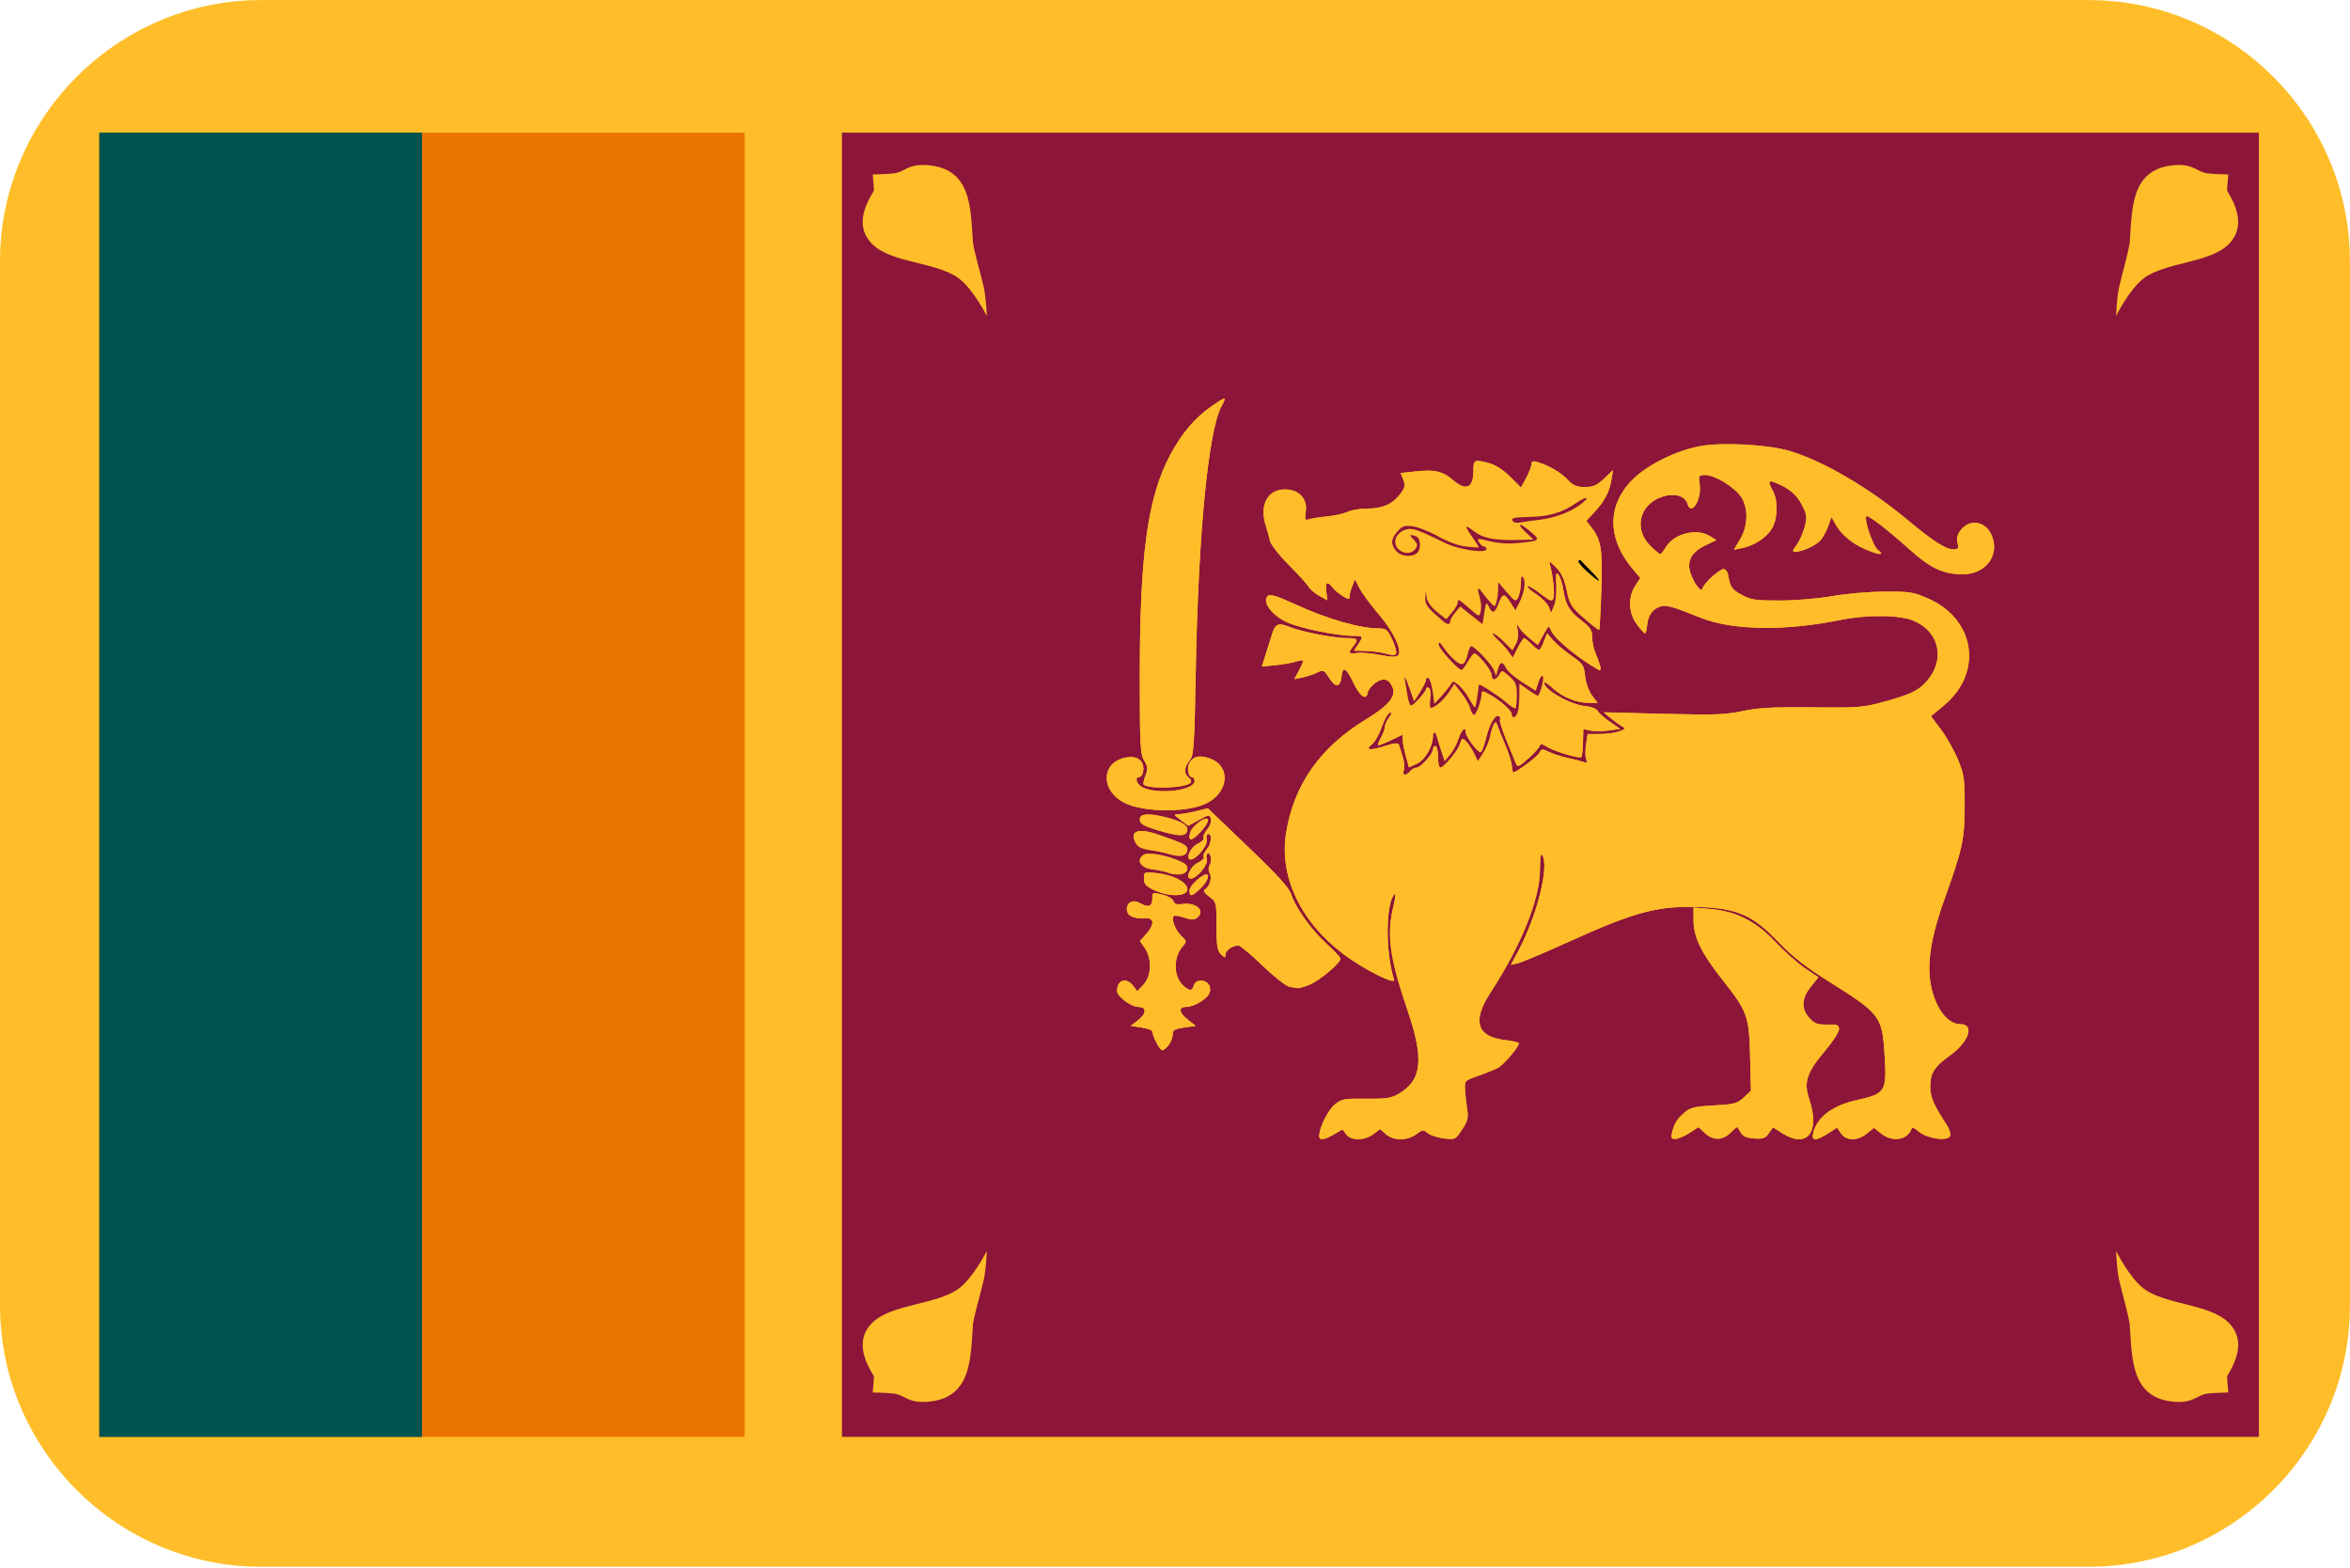 <?xml version="1.0" encoding="UTF-8"?>
<svg xmlns="http://www.w3.org/2000/svg" viewBox="0 0 3600.1 2401.738">
  <defs>
    <style>
      .cls-1, .cls-2, .cls-3, .cls-4, .cls-5 {
        fill-rule: evenodd;
      }

      .cls-1, .cls-2, .cls-3, .cls-4, .cls-5, .cls-6 {
        stroke-width: 0px;
      }

      .cls-1, .cls-6 {
        fill: #ffbe29;
      }

      .cls-2 {
        fill: #00534e;
      }

      .cls-3 {
        fill: #eb7400;
      }

      .cls-5 {
        fill: #8d153a;
      }
    </style>
  </defs>
  <g id="background">
    <path id="lk" class="cls-1" d="M400,.1h2800c220,0,400,180,400,400v1600c0,220-180,400-400,400H400C180,2400.1,0,2220.1,0,2000.1V400.1C0,180.1,180,.1,400,.1Z"/>
  </g>
  <g id="country">
    <g id="lk-2" data-name="lk">
      <g>
        <path class="cls-3" d="M152.113,203.275h988.732v1997.884H152.113V203.275Z"/>
        <path class="cls-2" d="M152.113,203.275h494.366v1997.884H152.113V203.275Z"/>
        <path class="cls-5" d="M1289.789,203.275h2170.775v1997.884H1289.789V203.275Z"/>
        <g>
          <path class="cls-6" d="M1468.453,1974.162c-33.652,24.826-102.654,23.032-131.939,51.991-35.091,34.146,2.725,79.263,2.409,83.177l-1.927,23.831s23.663.279,33.626,1.803c14.98,2.294,20.824,14.27,48.714,12.489,70.127-4.468,67.3-66.533,71.268-119.567,3.521-20.196,11.672-46.531,16.301-66.717,3.961-17.27,4.812-44.731,4.817-44.867-.139.277-20.631,41.168-43.27,57.86Z"/>
          <path class="cls-6" d="M3284.343,426.168c33.091-24.823,100.943-23.029,129.739-51.988,34.507-34.149-2.678-79.263-2.367-83.18l1.895-23.825s-23.27-.282-33.065-1.806c-14.733-2.294-20.478-14.27-47.903-12.492-68.958,4.471-66.179,66.537-70.08,119.57-3.464,20.196-11.478,46.527-16.032,66.717-3.904,17.31-4.737,44.866-4.738,44.873.008-.017,20.223-41.121,42.55-57.869Z"/>
          <path class="cls-6" d="M1490.608,372.447c-3.968-53.033-1.141-115.099-71.268-119.57-27.89-1.778-33.734,10.198-48.714,12.492-9.963,1.524-33.626,1.806-33.626,1.806l1.927,23.825c.314,3.917-37.499,49.031-2.409,83.18,29.285,28.958,98.287,27.165,131.939,51.988,22.716,16.751,43.273,57.869,43.273,57.869h0s-.849-27.561-4.82-44.873c-4.63-20.19-12.781-46.521-16.301-66.717Z"/>
          <path class="cls-6" d="M3414.088,2026.153c-28.806-28.958-96.655-27.165-129.739-51.988-22.337-16.748-42.551-57.852-42.56-57.869,0,.009.825,27.563,4.754,44.873,4.532,20.187,12.549,46.518,16.004,66.714,3.929,53.037,1.141,115.099,70.099,119.57,27.412,1.781,33.179-10.195,47.884-12.489,9.824-1.524,33.084-1.806,33.084-1.806l-1.901-23.828c-.317-3.914,36.887-49.031,2.377-83.177Z"/>
        </g>
        <g>
          <path class="cls-6" d="M3004.612,811.015c-5.891,7.105-7.507,12.755-5.783,20.206,2.114,9.127,1.29,10.344-7.013,10.344-10.905,0-32.403-13.979-70.587-45.894-58.224-48.67-128.972-89.924-180.06-104.989-32.783-9.672-102.815-13.446-136.141-7.336-36.07,6.611-78.734,27.288-101.972,49.421-41.184,39.223-41.837,91.417-1.74,138.945l11.488,13.614-7.777,12.099c-11.313,17.604-10.344,41.292,2.402,58.741,5.612,7.685,11.275,13.969,12.584,13.966,1.309-.003,2.741-4.944,3.185-10.981,1.128-15.265,7.669-25.495,18.894-29.545,10.112-3.648,16.65-1.924,62.949,16.59,48.711,19.474,128.814,20.811,213.991,3.575,41.755-8.452,90.995-7.954,112.655,1.138,39.708,16.663,48.914,60.018,19.724,92.925-12.638,14.245-24.823,20.047-65.738,31.297-31.132,8.56-38.507,9.127-109.274,8.42-60.458-.605-82.185.558-106.865,5.72-26.791,5.603-43.273,6.167-121.972,4.18l-90.998-2.298,10.09,8.373c5.549,4.601,13.392,10.268,17.427,12.587,6.861,3.945,6.633,4.475-3.568,8.265-5.996,2.225-19.302,4.047-29.57,4.047h-18.669l-2.513,15.893c-1.382,8.743-1.277,18.948.234,22.681,2.225,5.505,1.394,6.294-4.396,4.186-3.926-1.429-14.863-4.24-24.303-6.246-9.437-2.009-22.142-6.094-28.233-9.082-10.242-5.023-11.38-4.89-15.151,1.797-3.369,5.974-34.992,29.548-39.635,29.548-.748,0-1.714-4.544-2.148-10.1-.431-5.558-4.994-20.022-10.138-32.146-5.143-12.122-10.515-25.346-11.934-29.386-2.142-6.097-3.115-6.411-5.698-1.838-1.714,3.033-4.215,11.298-5.562,18.368-1.344,7.073-6.107,18.561-10.588,25.53l-8.144,12.67-5.197-10.835c-5.577-11.63-14.834-23.692-18.187-23.692-1.131,0-3.058,3.72-4.284,8.265-2.554,9.494-24.509,35.819-29.871,35.819-1.978,0-3.591-7.441-3.591-16.533s-1.743-16.53-3.872-16.53-3.872,2.351-3.872,5.229c0,6.988-18.751,27.833-25.041,27.833-2.744,0-7.159,2.478-9.808,5.508-6.915,7.904-12.568,6.794-9.662-1.892,1.363-4.075.475-13.579-1.968-21.125l-5.78-17.845c-.922-2.858-7.644-2.101-21.863,2.469-22.982,7.381-30.686,6.075-18.865-3.201,4.319-3.388,10.892-15.129,14.603-26.09,3.711-10.962,9.19-20.687,12.172-21.613,4.174-1.296,3.952.304-.97,6.972-3.514,4.76-6.401,11.177-6.414,14.264,0,3.087-2.659,10.404-5.878,16.26-3.217,5.856-5.242,11.228-4.497,11.934.748.71,9.491-2.618,19.432-7.393l18.073-8.68.073,7.767c.044,4.269,2.221,15.538,4.842,25.038l4.763,17.274,12.305-5.666c12.571-5.787,24.481-26.426,24.481-42.427,0-7.91,4.525-6.696,6.376,1.711.545,2.466,3.385,11.725,6.31,20.576l5.321,16.089,8.423-10.157c4.633-5.59,10.442-16.549,12.907-24.357,4.281-13.554,11.003-19.382,11.003-9.539,0,7.092,19.325,32.533,23.051,30.346,1.803-1.055,5.391-10.604,7.973-21.217,5.372-22.072,14.039-37.084,19.547-33.855,2.073,1.214,2.878,3.568,1.794,5.235-1.087,1.667,3.366,16.016,9.89,31.89,4.868,11.833,9.722,23.671,14.562,35.515,2.383,5.879,4.535,5.026,18.523-7.349,8.705-7.701,16.606-16.32,17.556-19.157,1.439-4.284,3.381-4.129,11.519.932,11.383,7.076,49.655,18.475,52.609,15.671,1.106-1.049,2.244-11.117,2.523-22.373l.51-20.466,11.006,2.288c6.053,1.258,18.78,1.179,28.283-.174l17.278-2.456-15.398-10.581c-8.471-5.821-17.033-13.354-19.03-16.739-2.126-3.606-9.662-6.668-18.203-7.397-23.067-1.962-63.957-24.934-63.957-35.933,0-2.063,5.663,1.448,12.587,7.802,15.354,14.099,36.688,22.947,55.315,22.947h13.94l-8.623-11.488c-4.953-6.601-9.396-19.122-10.439-29.421-1.664-16.419-3.394-19.03-20.51-30.945-10.277-7.162-23.01-17.889-28.293-23.847l-9.605-10.828-4.899,12.857c-2.697,7.073-5.99,12.857-7.32,12.857s-6.512-4.132-11.513-9.184c-5.004-5.051-10.1-9.165-11.323-9.139-1.227.019-5.657,6.826-9.846,15.119l-7.618,15.075-5.888-8.689c-3.236-4.779-10.882-13.237-16.992-18.792-6.11-5.558-9.323-10.103-7.14-10.103s9.723,5.787,16.755,12.863l12.79,12.863,5.204-9.425c3.087-5.593,4.247-14.181,2.846-21.128-2.038-10.125-1.752-10.711,2.123-4.357,2.462,4.04,9.944,11.789,16.625,17.214l12.144,9.871,8.382-15.379c8.341-15.306,8.401-15.335,12.198-6.195,5.074,12.223,41.802,42.382,73.071,60.005,4.82,2.716,2.789-6.623-6.113-28.103-2.358-5.685-4.284-15.94-4.284-22.785,0-10.154-2.925-14.673-15.889-24.557-18.716-14.267-24.769-24.414-28.296-47.434-1.429-9.323-4.706-19.695-7.279-23.045-3.822-4.972-4.453-2.19-3.429,15.116.688,11.665-.827,26.17-3.369,32.229l-4.617,11.022-3.568-9.184c-1.965-5.051-10.648-13.836-19.299-19.521-8.651-5.685-14.72-11.291-13.491-12.457,1.23-1.166,10.128,4.015,19.775,11.513,14.698,11.424,17.933,12.66,19.971,7.631,2.39-5.913-.003-31.639-4.624-49.614-2.307-8.978-2.104-8.93,8.949,2.142,8.154,8.167,12.66,17.905,16.156,34.897,4.437,21.587,6.674,25.181,26.601,42.709,11.966,10.527,22.383,18.545,23.143,17.826.76-.726,2.272-27.951,3.356-60.506,2.079-62.43-.273-77.283-15.281-96.573l-7.71-9.91,12.122-13.097c15.817-17.087,23.077-30.784,26.227-49.472l2.561-15.202-13.681,12.98c-11.202,10.629-16.552,12.977-29.526,12.977-12.85,0-17.867-2.155-26.525-11.396-10.388-11.088-28.797-21.758-46.496-26.949-6.541-1.92-8.715-1.084-8.715,3.346,0,3.248-3.613,12.622-8.027,20.83l-8.024,14.926-16.818-16.65c-10.315-10.214-22.557-18.165-31.665-20.564-23.267-6.129-24.525-5.52-24.525,11.846,0,26.338-11.228,31.247-31.433,13.738-15.401-13.345-28.179-16.248-57.388-13.031l-22.557,2.484,4.06,10.201c3.391,8.521,2.627,12.109-4.636,21.787-11.782,15.696-27.101,22.494-50.679,22.494-10.863,0-24.452,2.253-30.204,5.004-5.752,2.751-20.041,5.92-31.754,7.045-11.713,1.122-24.199,3.128-27.745,4.453-5.546,2.076-6.157.364-4.37-12.274,2.738-19.347-10.753-33.617-31.776-33.617-27.279,0-39.86,24.443-29.177,56.681,2.057,6.205,4.747,15.991,5.977,21.746,1.28,5.97,13.567,21.812,28.616,36.897,14.505,14.539,28.214,29.668,30.464,33.617,2.25,3.952,9.691,10.293,16.533,14.093l12.442,6.905-1.642-13.335c-1.803-14.657,1.385-16.954,9.171-6.614,2.782,3.698,9.849,9.675,15.709,13.281,9.225,5.682,10.648,5.796,10.648.862,0-3.131,1.879-10.347,4.18-16.032l4.18-10.344,7.251,14.07c3.987,7.739,16.957,25.327,28.822,39.087,23.023,26.693,37.049,56.526,29.808,63.393-2.935,2.786-10.873,2.57-27.323-.745-12.752-2.567-28.524-3.923-35.052-3.014-13.329,1.854-14.378.13-6.18-10.15,8.651-10.851,7.273-12.641-9.723-12.641-19.664,0-68.479-9.44-87.221-16.869-18.222-7.222-22.424-5.425-27.789,11.887-2.412,7.793-6.832,21.911-9.821,31.373l-5.432,17.208,19.714-1.901c10.841-1.046,24.788-3.423,30.99-5.286,6.205-1.86,11.839-2.849,12.527-2.196.688.653-2.076,7.378-6.142,14.942l-7.393,13.757,12.289-2.51c6.763-1.382,16.932-4.76,22.605-7.507,9.865-4.782,10.657-4.433,18.444,8.081,9.57,15.389,17.227,14.755,18.925-1.565,1.756-16.872,7.295-14.375,17.718,7.983,10.024,21.499,20.45,29.088,22.453,16.346.666-4.234,6.065-11.12,11.998-15.31,12.001-8.468,21.045-5.926,26.233,7.371,5.365,13.766-6.604,27.954-41.425,49.098-69.756,42.357-110.301,100.287-121.877,174.121-10.439,66.597,22.17,135.415,87.585,184.842,31.307,23.653,81.038,48.619,77.879,39.093-13.421-40.453-12.98-117.643.748-130.665,2.06-1.952,1.35,6.1-1.575,17.899-10.898,43.951-6.164,78.969,21.774,161.046,25.27,74.231,21.774,105.956-13.991,126.928-11.488,6.734-18.884,7.843-49.769,7.469-33.512-.409-37.163.269-47.922,8.854-10.429,8.328-23.955,35.664-23.955,48.423,0,6.912,7.663,5.996,22.716-2.709l.009-.016,13.037-7.539,5.578,7.555c7.428,10.062,27.986,9.947,41.625-.234l10.432-7.783,8.734,7.783c11.485,10.236,32.929,10.249,46.622.038,9.586-7.153,10.924-7.298,17.262-1.854,3.778,3.242,14.863,6.937,24.629,8.208,17.591,2.285,17.857,2.161,28.15-13.307,8.62-12.955,9.97-18.196,7.913-30.762-1.366-8.328-2.833-21.736-3.264-29.789-.783-14.587-.697-14.679,20.513-22.075,11.713-4.088,25.27-9.567,30.128-12.179,8.471-4.554,31.827-32.048,31.827-37.467,0-1.436-9.124-3.635-20.275-4.89-44.353-4.982-51.864-28.841-23.029-73.157,47.022-72.273,75.4-142.659,75.587-187.495.086-20.041,1.223-26.769,3.796-22.411,10.505,17.81-8.316,92.491-36.83,146.117l-11.481,21.594,10.955-2.526c6.027-1.388,41.451-16.358,78.721-33.268,102.014-46.283,137.053-55.353,203.074-52.568,55.312,2.332,78.867,13.158,117.919,54.187,20.69,21.736,40.617,37.29,77.077,60.148,77.673,48.705,80.911,52.923,84.603,110.196,3.743,58.031,1.882,61.181-41.935,70.878-37.451,8.287-60.928,25.777-67.224,50.074-3.362,12.977,3.714,13.348,22.595,1.192l13.839-8.908,6.151,8.908c8.09,11.713,25.282,11.76,39.562.108l10.784-8.8,11.025,8.8c17.132,13.674,39.914,10.359,46.34-6.747,1.236-3.286,4.535-2.231,11.215,3.581,12.514,10.898,44.597,15.569,48.061,7.004,1.321-3.27-1.192-11.342-5.584-17.94-18.666-28.036-24.503-41.406-24.747-56.668-.336-21.226,5.986-31.465,30.087-48.73,29.275-20.969,38.323-48.026,16.057-48.026-13.744,0-27.605-12.169-36.44-32.007-17.965-40.323-14.444-85.529,12.518-160.729,27.39-76.383,30.426-90.469,30.533-141.554.092-41.302-.948-48.448-10.331-71.094-5.736-13.845-17.372-34.46-25.862-45.811l-15.433-20.64,19.816-16.444c60.506-50.213,48.128-132.395-24.709-164.06-22.281-9.685-27.849-10.54-66.898-10.277-23.428.155-59.15,3.245-79.381,6.861-20.63,3.689-55.547,6.652-79.498,6.747-38.054.155-44.512-.786-59.175-8.604-15.291-8.154-17.911-12.023-20.906-30.866-.615-3.876-3.318-7.739-6.008-8.588-5.2-1.642-29.218,19.236-32.768,28.486-1.749,4.563-3.179,4.25-8.316-1.838-3.41-4.04-8.173-13.326-10.581-20.633-6.062-18.377,1.382-32.156,22.947-42.477l16.729-8.011-9.865-6.132c-20.358-12.654-54.976-3.996-67.497,16.881-3.54,5.904-7.403,10.746-8.585,10.759-1.179.009-7.91-5.622-14.958-12.518-26.287-25.729-17.242-63.795,17.914-75.419,18.748-6.195,35.338-1.467,38.789,11.054,5.27,19.119,21.654-6.012,18.716-28.708-1.955-15.088-1.661-15.611,8.762-15.611,14.495,0,45.349,19.055,54.89,33.905,11.082,17.246,10.277,44.401-1.921,64.642l-9.577,15.893,12.527-2.513c18.371-3.686,36.219-15.113,45.247-28.974,9.545-14.65,10.572-43.181,2.107-58.576-8.201-14.92-7.263-17.287,4.864-12.245,20.624,8.575,31.649,18.032,39.92,34.241,7.447,14.596,7.862,18.222,3.831,33.417-2.488,9.374-8.024,21.705-12.302,27.402-6.658,8.876-6.886,10.363-1.581,10.363,9.884,0,30.521-9.371,37.854-17.186,3.702-3.949,9.101-13.671,11.995-21.606l5.267-14.425,6.05,10.996c8.553,15.55,25.184,29.545,45.463,38.253,21.809,9.364,30.892,9.891,19.486,1.131-7.691-5.907-21.86-47.564-17.566-51.636,2.526-2.399,32.137,20.424,65.944,50.828,31.982,28.759,52.076,38.18,81.45,38.18,37.524,0,59.371-32.72,42.506-63.659-9.833-18.035-31.738-20.542-44.544-5.096Z"/>
          <path class="cls-1" d="M2587.934,1735.686l14.197-9.07,9.634,9.07c12.622,11.884,27.409,11.618,39.543-.71,5.295-5.381,10.049-9.108,10.565-8.284.517.824,2.878,4.811,5.248,8.861,3.001,5.127,9.168,7.704,20.301,8.483,13.411.941,17.014-.349,22.345-8.008l6.351-9.13,13.975,8.93c38.26,24.446,58.646-1.201,41.549-52.273-8.696-25.967-3.914-40.563,24.107-73.616,11.814-13.937,21.492-28.813,21.505-33.056,0-6.766-2.187-7.672-17.911-7.365-15.05.298-19.451-1.309-27.374-9.976-12.882-14.099-12.118-30.248,2.285-48.169l11.504-14.314-20.412-13.769c-11.228-7.577-31.472-25.498-44.994-39.825-30.359-32.181-60.211-47.44-99.577-50.904l-26.395-2.32.038,19.863c.051,25.568,12.122,50.165,45.07,91.828,37.461,47.374,40.075,54.707,41.593,116.626l1.284,52.362-10.841,10.226c-9.795,9.238-14.21,10.417-45.818,12.229-30.093,1.724-36.415,3.27-45.244,11.044-11.728,10.331-15.233,15.95-18.856,30.213-2.111,8.312-1.255,10.125,4.779,10.125,4.044,0,13.738-4.082,21.546-9.073h.003ZM1790.487,1600.711c3.347-4.506,6.081-11.786,6.081-16.175,0-6.633,2.972-8.401,17.591-10.47l17.588-2.491-11.728-9.32c-13.937-11.072-15.227-19.724-2.944-19.743,12.236,0,32.955-12.667,36.105-22.037,1.464-4.354.542-10.173-2.082-13.161-6.861-7.802-19.756-6.626-22.151,2.022-2.573,9.295-6.883,9.32-16.656.092-14.698-13.88-15.027-42.611-.681-59.34,6.763-7.885,6.702-8.401-1.917-16.539-9.276-8.759-15.899-26.087-11.542-30.204,1.388-1.309,8.715-.266,16.282,2.32,10.756,3.673,15.002,3.727,19.432.253,13.421-10.515-1.119-24.04-22.643-21.058-8.664,1.201-12.242,0-13.487-4.478-.941-3.397-8.518-7.834-17.052-9.986-15.256-3.844-15.363-3.796-15.363,6.68,0,11.481-6.572,13.646-19.065,6.281-10.15-5.986-19.993-1.337-19.993,9.437,0,10.055,10.141,15.012,28.318,13.845,13.94-.897,14.46,9.441,1.22,24.297l-9.523,10.686,7.542,10.803c11.174,16,10.233,42.576-1.974,55.775l-9.567,10.347-6.278-8.297c-8.721-11.532-20.656-10.759-23.926,1.55-2.142,8.059-.371,11.744,9.751,20.282,6.804,5.742,16.739,10.439,22.075,10.439,13.205,0,12.689,10.353-1.039,20.814l-10.74,8.182,16.599,2.57c9.13,1.41,16.599,4.066,16.599,5.901,0,7.035,11.507,28.914,15.205,28.914,2.136,0,6.62-3.689,9.963-8.195v.003Z"/>
          <path class="cls-1" d="M2005.691,1508.642c15.116-5.885,47.83-33.24,47.83-39.999,0-2.123-9.029-11.931-20.066-21.793-23.226-20.751-48.489-55.699-55.036-76.129-3.413-10.654-19.905-28.892-66.362-73.385l-61.818-59.207-17.819,4.456c-9.799,2.453-21.755,4.516-26.569,4.589-8.296.124-8.144.596,2.884,9.025l11.637,8.892,16.314-8.943c15.81-8.664,16.374-8.718,18.323-1.743,1.144,4.082-1.321,11.158-5.692,16.355-4.24,5.039-6.652,10.756-5.365,12.701,1.287,1.949-2.786,6.021-9.051,9.048-11.608,5.616-19.664,24.094-10.502,24.094,8.239,0,26.414-22.142,24.319-29.63-1.071-3.834-.551-7.78,1.154-8.765,7.08-4.091,6.636,13.291-.555,21.844-4.24,5.036-6.652,10.752-5.365,12.701,1.287,1.946-2.786,6.018-9.051,9.048-11.532,5.577-19.67,24.094-10.588,24.094,8.899,0,26.775-21.16,24.56-29.076-1.157-4.142-.71-8.338.998-9.323,4.766-2.754,7.339,10.968,3.315,17.693-2.155,3.603-2.136,8.518.051,12.419,3.958,7.064-.054,20.63-7.352,24.848-3.128,1.806-1.008,5.356,6.576,11.012,10.977,8.186,11.193,9.044,11.193,45.168,0,30.188,1.233,37.981,6.848,43.235,6.303,5.898,6.851,5.92,6.851.263,0-6.176,10.981-13.725,19.962-13.725,2.649,0,19.204,13.852,36.786,30.784,17.686,17.033,36.196,31.529,41.438,32.451,5.21.919,10.851,1.895,12.534,2.168,1.686.276,9.612-2.05,17.617-5.166l.003-.003ZM1819.014,1362.277c0-10.524-20.944-21.762-45.995-24.674-20.225-2.351-20.554-2.218-20.554,8.255,0,8.67,3.182,12.08,17.141,18.38,22.433,10.125,49.408,9.054,49.408-1.962Z"/>
          <path class="cls-1" d="M1839.087,1360.924c10.207-9.77,15.043-21.388,8.902-21.388-7.061,0-25.805,17.743-25.805,24.427,0,10.432,3.483,9.805,16.903-3.039ZM1818.894,1331.579c.83-5.146-2.567-8.582-12.746-12.895-21.955-9.298-48.207-13.605-54.529-8.946-11.646,8.585-3.885,20.107,14.932,22.18,7.577.833,17.851,3.001,22.833,4.817,14.463,5.267,28.217,2.865,29.51-5.156h0ZM1818.865,1302.912c1.182-7.659-3.831-10.401-44.781-24.477-30.568-10.505-44.103-5.552-34.333,12.572,3.403,6.316,9.117,9.2,21.926,11.072,9.529,1.394,22.551,4.117,28.939,6.056,17.065,5.172,26.924,3.35,28.249-5.223h0ZM1839.499,1274.052c6.164-6.595,11.206-14.375,11.206-17.293,0-9.463-24.341,7.279-27.444,18.875-3.72,13.909,2.313,13.323,16.238-1.581h0ZM1818.929,1271.729c1.36-8.483-13.624-16.146-43.092-22.034-21.616-4.319-31.151-1.87-29.535,7.59.884,5.162,8.084,8.937,28.508,14.939,32.688,9.605,42.522,9.494,44.119-.494h0ZM1846.119,1231.562c37.287-16.831,40.51-59.276,5.353-70.419-14.6-4.627-23.92-2.133-29.507,7.894-4.278,7.679-1.417,21.638,4.437,21.638,1.974,0,3.594,2.583,3.594,5.742,0,14.739-56.931,21.416-80.274,9.415-8.205-4.215-11.773-15.157-4.947-15.157,5.099,0,8.626-11.152,6.021-19.036-3.552-10.746-14.232-14.467-29.722-10.36-34.948,9.266-33.966,50.913,1.616,68.584,29.18,14.492,93.144,15.373,123.427,1.699h.003Z"/>
          <path class="cls-1" d="M1823.596,1199.39c2.155-2.054,1.217-5.21-2.39-8.068-7.9-6.259-7.479-15.569,1.188-26.224,6.506-8.002,7.32-19.981,9.558-140.78,3.86-208.176,19.22-364.76,39.461-402.322,8.062-14.955,6.931-15.015-13.896-.732-26.826,18.399-47.25,42.354-65.348,76.652-34.168,64.749-46.043,151.859-46.043,337.814,0,105.585.713,119.396,6.68,129.324,5.666,9.425,5.97,12.907,1.987,22.975-2.58,6.528-3.752,12.765-2.602,13.861,7.628,7.282,63.203,5.352,71.404-2.481v-.019ZM2138.802,1000.889c1.176-1.848-1.426-11.187-5.78-20.748-6.791-14.91-9.529-17.388-19.204-17.388-30.309,0-79.032-13.887-129.264-36.84-29.006-13.256-39.026-16.301-42.503-12.923-8.876,8.617,5.875,29.073,28.718,39.825,20.266,9.539,76.915,21.258,102.759,21.258,14.989,0,15.344.694,6.813,13.335l-6.275,9.301,16.957.447c9.329.244,22.205,1.74,28.616,3.324,16.65,4.113,16.805,4.117,19.166.412l-.004-.003Z"/>
          <path class="cls-4" d="M2316.045,1093.967c0-5.321-15.766-19.74-31.738-29.031-12.546-7.295-14.619-7.517-14.647-1.565-.041,9.035-8.147,31.735-11.329,31.735-1.797,0-4.449-4.437-5.901-9.859-1.448-5.422-7.53-16.105-13.513-23.742l-10.879-13.887-8.471,12.866c-7.894,11.995-21.575,23.739-27.643,23.739-1.451,0-1.733-6.316-.631-14.036,1.198-8.388.273-15.04-2.301-16.533-2.367-1.375-4.303-.894-4.303,1.065,0,4.519-18.998,25.878-23.017,25.878-1.654,0-3.974-6.119-5.153-13.601-1.396-8.778-2.878-17.541-4.446-26.29-1.271-6.981,1.436-2.25,6.012,10.518l8.319,23.216,9.124-14.15c5.017-7.78,9.13-16.282,9.143-18.894,0-2.611,1.708-3.768,3.771-2.57s4.934,10.55,6.379,20.786l2.63,18.605,10.04-10.908c5.52-5.999,11.988-14.032,14.375-17.851,4.259-6.813,4.5-6.807,12.968.314,4.747,3.99,12.042,13.529,16.216,21.204,4.17,7.672,8.141,13.383,8.826,12.692.681-.691,2.209-8.601,3.397-17.579,1.185-8.975,2.244-16.653,2.351-17.059.593-2.225,30.239,16.878,41.21,26.55,7.048,6.218,13.744,10.432,14.879,9.368,1.134-1.062,2.06-10.236,2.06-20.38,0-15.725-1.68-19.936-11.383-28.534-11.155-9.884-11.469-9.938-15.588-2.706-5.349,9.383-11.662,9.517-11.662.25,0-6.766-21.08-32.768-26.566-32.768-1.42,0-5.86,5.714-9.865,12.692-4.006,6.981-8.312,12.689-9.57,12.679-5.409-.032-35.129-32.875-35.113-38.805,0-4.716,2.003-3.508,7.213,4.367,3.958,5.983,11.868,14.917,17.572,19.851,11.557,9.992,15.756,7.561,20.215-11.69,1.271-5.486,3.48-9.973,4.906-9.973,4.941,0,30.812,27.234,34.454,36.266l3.651,9.067,2.767-9.973c3.384-12.198,7.118-12.651,12.521-1.521,2.256,4.649,13.399,14.314,24.766,21.476l20.662,13.028,4.148-13.101c2.282-7.206,5.302-11.348,6.715-9.203,2.104,3.198-3.267,24.908-7.317,29.576-.609.7-7.305-3.163-14.882-8.588l-13.776-9.865-.054,17.658c-.038,9.713-1.1,21.327-2.383,25.818-2.503,8.775-9.155,11.244-9.155,3.397h0ZM2211.284,952.023c-24.595-20.992-28.331-25.796-27.786-35.743l.58-10.588,1.607,10.226c.935,5.974,7.485,14.923,15.74,21.511l14.14,11.282,8.689-10.274c4.779-5.647,8.75-12.378,8.826-14.955.203-6.715,1.382-6.151,18.035,8.62,14.796,13.123,15.024,13.186,17.227,4.681,1.226-4.738.789-13.662-.97-19.828-4.833-16.954-3.885-19.512,3.438-9.288,3.651,5.096,9.52,12.296,13.044,16.003,6.132,6.452,6.506,6.373,8.788-1.873,1.312-4.738,2.408-13.408,2.437-19.271l.054-10.654,13.342,15.458c12.461,14.438,13.608,14.97,17.411,8.091,2.24-4.05,4.101-13.798,4.132-21.657.041-10.157,1.087-12.717,3.616-8.851,4.218,6.455,1.29,24.037-6.503,39.02l-5.59,10.752-7.343-11.687c-9.39-14.945-12.514-14.707-18.539,1.423-5.692,15.24-9.393,16.4-14.942,4.681-3.59-7.583-4.272-6.655-6.82,9.279l-2.833,17.705-16.967-13.459-16.97-13.462-7.628,8.864c-4.196,4.877-7.685,10.974-7.755,13.548-.155,5.584-4.237,5.758-10.458.447h-.003ZM2431.515,875.739c-8.728-7.834-14.739-15.309-13.361-16.612,1.379-1.299,2.931-1.673,3.451-.827.52.846,7.653,8.322,15.855,16.609,18.881,19.09,14.999,19.629-5.945.83ZM2138.463,843.57c-8.239-10.705-7.672-17.797,2.358-29.402,7.247-8.385,10.559-9.523,23.213-7.976,8.119.989,25.59,7.885,38.82,15.316,15.284,8.585,31.094,14.337,43.336,15.766,10.604,1.239,19.277,1.705,19.277,1.036s-4.405-7.561-9.786-15.322c-12.784-18.428-12.346-20.405,2.073-9.364,14.799,11.332,32.501,14.647,72.06,13.494l19.325-.567-11.212-10.648c-15.68-14.898-10.854-16.232,6.462-1.791,16.241,13.548,15.224,14.501-18.96,17.778-14.524,1.394-30.144.383-43.13-2.789-19.426-4.747-20.18-4.678-16.498,1.581,2.12,3.606,5.555,6.557,7.631,6.557s3.778,1.829,3.778,4.063c0,6.867-41.958.827-62.008-8.927-45.802-22.284-51.566-24.214-62.468-20.916-6.069,1.838-12.14,7.216-14.232,12.603-6.981,17.975,19.547,31.947,30.489,16.057,3.169-4.605,2.431-7.755-3.144-13.361-7.634-7.675-6.918-8.769,3.388-5.172,7.314,2.557,8.3,19.432,1.493,25.628-7.786,7.086-25.555,5.08-32.267-3.644h.003Z"/>
          <path class="cls-4" d="M2318.701,799.442c-5.581-5.676-1.204-7.067,23.825-7.568,30.961-.621,49.766-6.161,71.956-21.201,17.778-12.049,22.598-9.678,5.723,2.817-15.395,11.399-39.404,20.161-62.585,22.839-11.222,1.296-24.015,3.093-28.426,3.993-4.408.9-9.13.504-10.493-.881h0Z"/>
          <path class="cls-1" d="M2043.656,1737.666l13.037-7.539,5.577,7.555c7.428,10.062,27.986,9.947,41.625-.234l10.432-7.783,8.734,7.783c11.485,10.236,32.929,10.249,46.622.038,9.586-7.153,10.924-7.298,17.262-1.854,3.778,3.242,14.863,6.937,24.629,8.208,17.591,2.285,17.857,2.161,28.15-13.307,8.62-12.955,9.97-18.196,7.913-30.762-1.366-8.328-2.833-21.736-3.264-29.789-.783-14.587-.697-14.679,20.513-22.075,11.713-4.088,25.27-9.567,30.128-12.179,8.471-4.554,31.827-32.048,31.827-37.467,0-1.436-9.124-3.635-20.275-4.89-44.353-4.982-51.864-28.841-23.029-73.157,47.022-72.273,75.4-142.66,75.587-187.495.085-20.041,1.223-26.769,3.796-22.411,10.505,17.81-8.316,92.491-36.83,146.117l-11.481,21.594,10.955-2.526c6.027-1.388,41.451-16.358,78.721-33.268,102.014-46.283,137.053-55.353,203.074-52.568,55.312,2.332,78.867,13.158,117.919,54.187,20.69,21.736,40.617,37.29,77.077,60.148,77.673,48.705,80.911,52.923,84.603,110.196,3.743,58.031,1.882,61.181-41.935,70.878-37.451,8.287-60.928,25.777-67.224,50.074-3.362,12.977,3.714,13.348,22.595,1.191l13.839-8.908,6.151,8.908c8.09,11.713,25.282,11.76,39.562.108l10.784-8.8,11.025,8.8c17.132,13.674,39.914,10.359,46.34-6.747,1.236-3.286,4.535-2.231,11.215,3.581,12.514,10.898,44.598,15.569,48.061,7.004,1.321-3.27-1.191-11.342-5.584-17.94-18.666-28.036-24.503-41.406-24.747-56.668-.336-21.226,5.986-31.465,30.087-48.73,29.275-20.969,38.323-48.026,16.057-48.026-13.744,0-27.605-12.169-36.441-32.007-17.965-40.323-14.444-85.529,12.518-160.729,27.39-76.383,30.426-90.469,30.533-141.554.092-41.302-.948-48.448-10.331-71.094-5.736-13.845-17.373-34.46-25.862-45.811l-15.433-20.64,19.816-16.444c60.506-50.213,48.128-132.395-24.709-164.06-22.281-9.685-27.849-10.54-66.898-10.277-23.429.155-59.15,3.245-79.381,6.861-20.63,3.689-55.547,6.652-79.498,6.747-38.054.155-44.512-.786-59.175-8.604-15.291-8.154-17.911-12.023-20.906-30.866-.615-3.876-3.318-7.739-6.008-8.588-5.2-1.642-29.218,19.236-32.768,28.486-1.749,4.563-3.178,4.25-8.316-1.838-3.41-4.04-8.173-13.326-10.581-20.633-6.062-18.377,1.382-32.156,22.947-42.477l16.729-8.011-9.865-6.132c-20.358-12.654-54.976-3.996-67.497,16.881-3.54,5.904-7.403,10.746-8.585,10.759-1.179.009-7.91-5.622-14.958-12.518-26.287-25.729-17.243-63.795,17.914-75.419,18.748-6.195,35.338-1.467,38.789,11.054,5.27,19.119,21.654-6.012,18.716-28.708-1.955-15.088-1.661-15.611,8.762-15.611,14.495,0,45.349,19.055,54.89,33.905,11.082,17.246,10.277,44.401-1.92,64.642l-9.577,15.893,12.527-2.513c18.371-3.686,36.219-15.113,45.247-28.974,9.545-14.65,10.572-43.181,2.107-58.576-8.201-14.92-7.263-17.287,4.864-12.245,20.624,8.575,31.649,18.032,39.92,34.241,7.447,14.596,7.862,18.222,3.831,33.417-2.488,9.374-8.024,21.705-12.302,27.402-6.658,8.876-6.886,10.363-1.581,10.363,9.884,0,30.521-9.371,37.854-17.186,3.702-3.949,9.101-13.671,11.995-21.606l5.267-14.425,6.05,10.996c8.553,15.55,25.184,29.545,45.463,38.253,21.809,9.364,30.892,9.89,19.486,1.131-7.691-5.907-21.86-47.564-17.566-51.636,2.526-2.399,32.137,20.424,65.944,50.828,31.982,28.759,52.076,38.18,81.45,38.18,37.524,0,59.371-32.72,42.506-63.659-9.834-18.035-31.738-20.542-44.544-5.096-5.891,7.105-7.507,12.755-5.783,20.206,2.114,9.127,1.29,10.344-7.013,10.344-10.905,0-32.403-13.979-70.587-45.894-58.224-48.67-128.973-89.924-180.06-104.989-32.783-9.672-102.815-13.446-136.141-7.336-36.07,6.611-78.734,27.288-101.972,49.421-41.184,39.223-41.837,91.417-1.74,138.945l11.488,13.614-7.777,12.099c-11.313,17.604-10.344,41.292,2.402,58.741,5.612,7.685,11.275,13.969,12.584,13.966,1.309-.003,2.741-4.944,3.185-10.981,1.128-15.265,7.669-25.495,18.894-29.545,10.112-3.648,16.65-1.924,62.949,16.59,48.711,19.474,128.814,20.811,213.991,3.575,41.755-8.452,90.995-7.954,112.655,1.138,39.708,16.663,48.914,60.018,19.724,92.925-12.638,14.245-24.823,20.047-65.738,31.297-31.132,8.559-38.507,9.127-109.274,8.42-60.458-.605-82.185.558-106.865,5.72-26.791,5.603-43.273,6.167-121.972,4.18l-90.998-2.298,10.09,8.373c5.549,4.601,13.392,10.268,17.426,12.587,6.861,3.945,6.633,4.475-3.568,8.265-5.996,2.225-19.302,4.047-29.57,4.047h-18.669l-2.513,15.893c-1.382,8.743-1.277,18.948.234,22.681,2.225,5.505,1.394,6.294-4.395,4.186-3.926-1.429-14.863-4.24-24.303-6.246-9.437-2.009-22.142-6.094-28.233-9.082-10.242-5.023-11.38-4.89-15.151,1.797-3.369,5.974-34.992,29.548-39.635,29.548-.748,0-1.714-4.544-2.149-10.1-.431-5.558-4.994-20.022-10.138-32.147-5.143-12.122-10.515-25.346-11.934-29.386-2.142-6.097-3.115-6.411-5.698-1.838-1.714,3.033-4.215,11.298-5.562,18.368-1.344,7.073-6.107,18.561-10.588,25.53l-8.144,12.67-5.197-10.835c-5.577-11.63-14.834-23.692-18.187-23.692-1.131,0-3.058,3.72-4.284,8.265-2.554,9.494-24.509,35.819-29.871,35.819-1.978,0-3.59-7.441-3.59-16.533s-1.743-16.53-3.872-16.53-3.872,2.351-3.872,5.229c0,6.988-18.751,27.833-25.041,27.833-2.744,0-7.159,2.478-9.808,5.508-6.915,7.903-12.568,6.794-9.662-1.892,1.363-4.075.475-13.579-1.968-21.125l-5.78-17.845c-.922-2.858-7.644-2.101-21.863,2.469-22.982,7.381-30.686,6.075-18.865-3.201,4.319-3.388,10.892-15.129,14.603-26.09,3.711-10.962,9.19-20.687,12.172-21.613,4.174-1.296,3.952.304-.97,6.972-3.514,4.76-6.401,11.177-6.414,14.264,0,3.087-2.659,10.404-5.878,16.26-3.217,5.856-5.242,11.228-4.497,11.934.748.71,9.491-2.618,19.432-7.393l18.073-8.68.073,7.767c.044,4.269,2.221,15.538,4.842,25.038l4.763,17.274,12.305-5.666c12.571-5.787,24.481-26.426,24.481-42.427,0-7.91,4.525-6.696,6.376,1.711.545,2.466,3.384,11.725,6.31,20.576l5.321,16.089,8.423-10.157c4.633-5.59,10.442-16.549,12.907-24.357,4.281-13.554,11.003-19.382,11.003-9.539,0,7.092,19.325,32.533,23.051,30.346,1.803-1.055,5.39-10.604,7.973-21.217,5.372-22.072,14.039-37.084,19.547-33.855,2.073,1.214,2.878,3.568,1.794,5.235-1.087,1.667,3.366,16.016,9.89,31.89,4.868,11.833,9.722,23.671,14.562,35.515,2.383,5.879,4.535,5.026,18.523-7.349,8.705-7.701,16.606-16.32,17.556-19.157,1.439-4.284,3.381-4.129,11.519.932,11.383,7.076,49.655,18.475,52.609,15.671,1.106-1.049,2.244-11.117,2.523-22.373l.51-20.466,11.006,2.288c6.053,1.258,18.78,1.179,28.283-.174l17.278-2.456-15.398-10.581c-8.471-5.821-17.033-13.354-19.03-16.739-2.126-3.606-9.662-6.668-18.203-7.397-23.067-1.962-63.957-24.934-63.957-35.933,0-2.063,5.663,1.448,12.587,7.802,15.354,14.099,36.688,22.947,55.315,22.947h13.94l-8.623-11.488c-4.953-6.601-9.396-19.122-10.439-29.421-1.664-16.419-3.394-19.03-20.51-30.945-10.277-7.162-23.01-17.889-28.293-23.847l-9.605-10.828-4.899,12.857c-2.697,7.073-5.989,12.857-7.32,12.857s-6.512-4.132-11.513-9.184c-5.004-5.051-10.1-9.165-11.323-9.139-1.226.019-5.657,6.826-9.846,15.119l-7.618,15.075-5.888-8.689c-3.236-4.779-10.882-13.237-16.992-18.792-6.11-5.558-9.323-10.103-7.14-10.103s9.723,5.787,16.755,12.863l12.79,12.863,5.204-9.425c3.087-5.593,4.247-14.181,2.846-21.128-2.038-10.125-1.752-10.711,2.123-4.357,2.462,4.04,9.944,11.789,16.625,17.214l12.144,9.871,8.382-15.379c8.341-15.306,8.401-15.335,12.198-6.195,5.074,12.223,41.802,42.382,73.071,60.005,4.82,2.716,2.789-6.623-6.113-28.103-2.358-5.685-4.284-15.94-4.284-22.785,0-10.154-2.925-14.673-15.889-24.557-18.716-14.267-24.769-24.414-28.296-47.434-1.429-9.323-4.706-19.695-7.279-23.045-3.822-4.972-4.453-2.19-3.429,15.116.688,11.665-.827,26.17-3.369,32.229l-4.617,11.022-3.568-9.184c-1.965-5.051-10.648-13.836-19.299-19.521-8.651-5.685-14.72-11.291-13.491-12.457s10.128,4.015,19.775,11.513c14.698,11.424,17.933,12.66,19.971,7.631,2.39-5.913-.003-31.639-4.624-49.614-2.307-8.978-2.104-8.93,8.949,2.142,8.154,8.167,12.66,17.905,16.156,34.897,4.437,21.587,6.674,25.181,26.601,42.709,11.966,10.527,22.383,18.545,23.143,17.826.761-.726,2.272-27.951,3.356-60.506,2.079-62.43-.273-77.283-15.281-96.573l-7.71-9.91,12.122-13.098c15.817-17.087,23.077-30.784,26.227-49.472l2.561-15.202-13.681,12.98c-11.202,10.629-16.552,12.977-29.526,12.977-12.85,0-17.867-2.155-26.525-11.396-10.388-11.088-28.797-21.758-46.496-26.949-6.541-1.92-8.715-1.084-8.715,3.346,0,3.248-3.613,12.622-8.027,20.83l-8.024,14.926-16.818-16.65c-10.315-10.214-22.557-18.165-31.665-20.564-23.267-6.129-24.525-5.52-24.525,11.846,0,26.338-11.228,31.246-31.433,13.738-15.401-13.345-28.179-16.248-57.388-13.031l-22.557,2.484,4.06,10.201c3.391,8.521,2.627,12.109-4.636,21.787-11.782,15.696-27.101,22.494-50.679,22.494-10.863,0-24.452,2.253-30.204,5.004-5.752,2.751-20.041,5.92-31.754,7.045-11.713,1.122-24.199,3.128-27.745,4.452-5.546,2.076-6.157.364-4.37-12.274,2.738-19.347-10.752-33.617-31.776-33.617-27.279,0-39.86,24.443-29.177,56.681,2.057,6.205,4.747,15.991,5.977,21.746,1.28,5.97,13.567,21.812,28.616,36.897,14.505,14.539,28.214,29.668,30.464,33.617,2.25,3.952,9.691,10.293,16.533,14.093l12.442,6.905-1.642-13.335c-1.803-14.657,1.385-16.954,9.171-6.614,2.782,3.698,9.849,9.675,15.709,13.281,9.225,5.682,10.648,5.796,10.648.862,0-3.131,1.879-10.347,4.18-16.032l4.18-10.344,7.251,14.07c3.987,7.739,16.957,25.327,28.822,39.087,23.023,26.693,37.049,56.526,29.808,63.393-2.935,2.786-10.873,2.57-27.323-.745-12.752-2.567-28.524-3.923-35.052-3.014-13.329,1.854-14.378.13-6.18-10.15,8.651-10.851,7.273-12.641-9.723-12.641-19.664,0-68.479-9.441-87.221-16.869-18.222-7.222-22.424-5.425-27.789,11.887-2.412,7.793-6.832,21.911-9.821,31.373l-5.432,17.208,19.714-1.901c10.841-1.046,24.788-3.422,30.99-5.286,6.205-1.86,11.84-2.849,12.527-2.196s-2.076,7.377-6.142,14.942l-7.393,13.757,12.289-2.51c6.763-1.382,16.932-4.76,22.605-7.507,9.865-4.782,10.657-4.433,18.444,8.081,9.57,15.389,17.227,14.755,18.925-1.565,1.756-16.872,7.295-14.375,17.718,7.983,10.024,21.499,20.45,29.088,22.453,16.346.666-4.234,6.065-11.12,11.998-15.309,12.001-8.468,21.045-5.926,26.233,7.371,5.365,13.766-6.604,27.954-41.425,49.098-69.756,42.357-110.301,100.287-121.877,174.122-10.439,66.597,22.17,135.415,87.585,184.842,31.307,23.653,81.038,48.619,77.879,39.093-13.421-40.453-12.98-117.643.748-130.665,2.06-1.952,1.35,6.1-1.575,17.899-10.898,43.951-6.164,78.969,21.774,161.046,25.27,74.231,21.774,105.956-13.991,126.928-11.488,6.734-18.884,7.843-49.769,7.469-33.512-.409-37.163.269-47.922,8.854-10.429,8.328-23.955,35.664-23.955,48.423,0,6.912,7.663,5.996,22.716-2.709l.009-.016Z"/>
          <path class="cls-1" d="M2587.934,1735.686l14.197-9.07,9.634,9.07c12.622,11.884,27.409,11.618,39.543-.71,5.295-5.381,10.049-9.108,10.565-8.284.517.824,2.878,4.811,5.248,8.861,3.001,5.127,9.168,7.704,20.301,8.483,13.411.941,17.014-.349,22.345-8.008l6.351-9.13,13.975,8.93c38.26,24.446,58.646-1.201,41.549-52.273-8.696-25.967-3.914-40.563,24.107-73.616,11.814-13.937,21.492-28.813,21.505-33.056,0-6.766-2.187-7.672-17.911-7.365-15.05.298-19.451-1.309-27.374-9.976-12.882-14.099-12.118-30.248,2.285-48.169l11.504-14.314-20.412-13.769c-11.228-7.577-31.472-25.498-44.994-39.825-30.359-32.181-60.211-47.44-99.577-50.904l-26.395-2.32.038,19.863c.051,25.568,12.122,50.165,45.07,91.828,37.461,47.374,40.075,54.707,41.593,116.626l1.284,52.362-10.841,10.226c-9.795,9.238-14.21,10.417-45.818,12.229-30.093,1.724-36.415,3.27-45.244,11.044-11.728,10.331-15.233,15.95-18.856,30.213-2.111,8.312-1.255,10.125,4.779,10.125,4.044,0,13.738-4.082,21.546-9.073h.003ZM1790.487,1600.711c3.347-4.506,6.081-11.786,6.081-16.175,0-6.633,2.972-8.401,17.591-10.47l17.588-2.491-11.728-9.32c-13.937-11.072-15.227-19.724-2.944-19.743,12.236,0,32.955-12.667,36.105-22.037,1.464-4.354.542-10.173-2.082-13.161-6.861-7.802-19.756-6.626-22.151,2.022-2.573,9.295-6.883,9.32-16.656.092-14.698-13.88-15.027-42.611-.681-59.34,6.763-7.885,6.702-8.401-1.917-16.539-9.276-8.759-15.899-26.087-11.542-30.204,1.388-1.309,8.715-.266,16.282,2.32,10.756,3.673,15.002,3.727,19.432.253,13.421-10.515-1.119-24.04-22.643-21.058-8.664,1.201-12.242,0-13.487-4.478-.941-3.397-8.518-7.834-17.052-9.986-15.256-3.844-15.363-3.796-15.363,6.68,0,11.481-6.572,13.646-19.065,6.281-10.15-5.986-19.993-1.337-19.993,9.437,0,10.055,10.141,15.012,28.318,13.845,13.94-.897,14.46,9.441,1.22,24.297l-9.523,10.686,7.542,10.803c11.174,16,10.233,42.576-1.974,55.775l-9.567,10.347-6.278-8.297c-8.721-11.532-20.656-10.759-23.926,1.55-2.142,8.059-.371,11.744,9.751,20.282,6.804,5.742,16.739,10.439,22.075,10.439,13.205,0,12.689,10.353-1.039,20.814l-10.74,8.182,16.599,2.57c9.13,1.41,16.599,4.066,16.599,5.901,0,7.035,11.507,28.914,15.205,28.914,2.136,0,6.62-3.689,9.963-8.195v.003Z"/>
          <path class="cls-1" d="M2005.691,1508.642c15.116-5.885,47.83-33.24,47.83-39.999,0-2.123-9.029-11.931-20.066-21.793-23.226-20.751-48.489-55.699-55.036-76.129-3.413-10.654-19.905-28.892-66.362-73.385l-61.818-59.207-17.819,4.456c-9.799,2.453-21.755,4.516-26.569,4.589-8.296.124-8.144.596,2.884,9.025l11.637,8.892,16.314-8.943c15.81-8.664,16.374-8.718,18.323-1.743,1.144,4.082-1.321,11.158-5.692,16.355-4.24,5.039-6.652,10.756-5.365,12.701,1.287,1.949-2.786,6.021-9.051,9.048-11.608,5.616-19.664,24.094-10.502,24.094,8.239,0,26.414-22.142,24.319-29.63-1.071-3.834-.551-7.78,1.154-8.765,7.08-4.091,6.636,13.291-.555,21.844-4.24,5.036-6.652,10.752-5.365,12.701,1.287,1.946-2.786,6.018-9.051,9.048-11.532,5.577-19.67,24.094-10.588,24.094,8.899,0,26.775-21.16,24.56-29.076-1.157-4.142-.71-8.338.998-9.323,4.766-2.754,7.339,10.968,3.315,17.693-2.155,3.603-2.136,8.518.051,12.419,3.958,7.064-.054,20.63-7.352,24.848-3.128,1.806-1.008,5.356,6.576,11.012,10.977,8.186,11.193,9.044,11.193,45.168,0,30.188,1.233,37.981,6.848,43.235,6.303,5.898,6.851,5.92,6.851.263,0-6.176,10.981-13.725,19.962-13.725,2.649,0,19.204,13.852,36.786,30.784,17.686,17.033,36.196,31.529,41.438,32.451,5.21.919,10.851,1.895,12.534,2.168,1.686.276,9.612-2.05,17.617-5.166l.003-.003ZM1819.014,1362.277c0-10.524-20.944-21.762-45.995-24.674-20.225-2.351-20.554-2.218-20.554,8.255,0,8.67,3.182,12.08,17.141,18.38,22.433,10.125,49.408,9.054,49.408-1.962Z"/>
          <path class="cls-1" d="M1839.087,1360.924c10.207-9.77,15.043-21.388,8.902-21.388-7.061,0-25.805,17.743-25.805,24.427,0,10.432,3.483,9.805,16.903-3.039ZM1818.894,1331.579c.83-5.146-2.567-8.582-12.746-12.895-21.955-9.298-48.207-13.605-54.529-8.946-11.646,8.585-3.885,20.107,14.932,22.18,7.577.833,17.851,3.001,22.833,4.817,14.463,5.267,28.217,2.865,29.51-5.156h0ZM1818.865,1302.912c1.182-7.659-3.831-10.401-44.781-24.477-30.568-10.505-44.103-5.552-34.333,12.572,3.403,6.316,9.117,9.2,21.926,11.072,9.529,1.394,22.551,4.117,28.939,6.056,17.065,5.172,26.924,3.35,28.249-5.223h0ZM1839.499,1274.052c6.164-6.595,11.206-14.375,11.206-17.293,0-9.463-24.341,7.279-27.444,18.875-3.72,13.909,2.313,13.323,16.238-1.581h0ZM1818.929,1271.729c1.36-8.483-13.624-16.146-43.092-22.034-21.616-4.319-31.151-1.87-29.535,7.59.884,5.162,8.084,8.937,28.508,14.939,32.688,9.605,42.522,9.494,44.119-.494h0ZM1846.119,1231.562c37.287-16.831,40.51-59.276,5.353-70.419-14.6-4.627-23.92-2.133-29.507,7.894-4.278,7.679-1.417,21.638,4.437,21.638,1.974,0,3.594,2.583,3.594,5.742,0,14.739-56.931,21.416-80.274,9.415-8.205-4.215-11.773-15.157-4.947-15.157,5.099,0,8.626-11.152,6.021-19.036-3.552-10.746-14.232-14.467-29.722-10.36-34.948,9.266-33.966,50.913,1.616,68.584,29.18,14.492,93.144,15.373,123.427,1.699h.003Z"/>
          <path class="cls-1" d="M1823.596,1199.39c2.155-2.054,1.217-5.21-2.39-8.068-7.9-6.259-7.479-15.569,1.188-26.224,6.506-8.002,7.32-19.981,9.558-140.78,3.86-208.176,19.22-364.76,39.461-402.322,8.062-14.955,6.931-15.015-13.896-.732-26.826,18.399-47.25,42.354-65.348,76.652-34.168,64.749-46.043,151.859-46.043,337.814,0,105.585.713,119.396,6.68,129.324,5.666,9.425,5.97,12.907,1.987,22.975-2.58,6.528-3.752,12.765-2.602,13.861,7.628,7.282,63.203,5.352,71.404-2.481v-.019ZM2138.802,1000.889c1.176-1.848-1.426-11.187-5.78-20.748-6.791-14.91-9.529-17.388-19.204-17.388-30.309,0-79.032-13.887-129.264-36.84-29.006-13.256-39.026-16.301-42.503-12.923-8.876,8.617,5.875,29.073,28.718,39.825,20.266,9.539,76.915,21.258,102.759,21.258,14.989,0,15.344.694,6.813,13.335l-6.275,9.301,16.957.447c9.329.244,22.205,1.74,28.616,3.324,16.65,4.113,16.805,4.117,19.166.412l-.004-.003Z"/>
          <path class="cls-5" d="M2316.045,1093.967c0-5.321-15.766-19.74-31.738-29.031-12.546-7.295-14.619-7.517-14.647-1.565-.041,9.035-8.147,31.735-11.329,31.735-1.797,0-4.449-4.437-5.901-9.859-1.448-5.422-7.53-16.105-13.513-23.742l-10.879-13.887-8.471,12.866c-7.894,11.995-21.575,23.739-27.643,23.739-1.451,0-1.733-6.316-.631-14.036,1.198-8.388.273-15.04-2.301-16.533-2.367-1.375-4.303-.894-4.303,1.065,0,4.519-18.998,25.878-23.017,25.878-1.654,0-3.974-6.119-5.153-13.601-1.396-8.778-2.878-17.541-4.446-26.29-1.271-6.981,1.436-2.25,6.012,10.518l8.319,23.216,9.124-14.15c5.017-7.78,9.13-16.282,9.143-18.894,0-2.611,1.708-3.768,3.771-2.57s4.934,10.55,6.379,20.786l2.63,18.605,10.04-10.908c5.52-5.999,11.988-14.032,14.375-17.851,4.259-6.813,4.5-6.807,12.968.314,4.747,3.99,12.042,13.529,16.216,21.204,4.17,7.672,8.141,13.383,8.826,12.692.681-.691,2.209-8.601,3.397-17.579,1.185-8.975,2.244-16.653,2.351-17.059.593-2.225,30.239,16.878,41.21,26.55,7.048,6.218,13.744,10.432,14.879,9.368,1.134-1.062,2.06-10.236,2.06-20.38,0-15.725-1.68-19.936-11.383-28.534-11.155-9.884-11.469-9.938-15.588-2.706-5.349,9.383-11.662,9.517-11.662.25,0-6.766-21.08-32.768-26.566-32.768-1.42,0-5.86,5.714-9.865,12.692-4.006,6.981-8.312,12.689-9.57,12.679-5.409-.032-35.129-32.875-35.113-38.805,0-4.716,2.003-3.508,7.213,4.367,3.958,5.983,11.868,14.917,17.572,19.851,11.557,9.992,15.756,7.561,20.215-11.69,1.271-5.486,3.48-9.973,4.906-9.973,4.941,0,30.812,27.234,34.454,36.266l3.651,9.067,2.767-9.973c3.384-12.198,7.118-12.651,12.521-1.521,2.256,4.649,13.399,14.314,24.766,21.476l20.662,13.028,4.148-13.101c2.282-7.206,5.302-11.348,6.715-9.203,2.104,3.198-3.267,24.908-7.317,29.576-.609.7-7.305-3.163-14.882-8.588l-13.776-9.865-.054,17.658c-.038,9.713-1.1,21.327-2.383,25.818-2.503,8.775-9.155,11.244-9.155,3.397h0ZM2211.284,952.023c-24.595-20.992-28.331-25.796-27.786-35.743l.58-10.588,1.607,10.226c.935,5.974,7.485,14.923,15.74,21.511l14.14,11.282,8.689-10.274c4.779-5.647,8.75-12.378,8.826-14.955.203-6.715,1.382-6.151,18.035,8.62,14.796,13.123,15.024,13.186,17.227,4.681,1.226-4.738.789-13.662-.97-19.828-4.833-16.954-3.885-19.512,3.438-9.288,3.651,5.096,9.52,12.296,13.044,16.003,6.132,6.452,6.506,6.373,8.788-1.873,1.312-4.738,2.408-13.408,2.437-19.271l.054-10.654,13.342,15.458c12.461,14.438,13.608,14.97,17.411,8.091,2.24-4.05,4.101-13.798,4.132-21.657.041-10.157,1.087-12.717,3.616-8.851,4.218,6.455,1.29,24.037-6.503,39.02l-5.59,10.752-7.343-11.687c-9.39-14.945-12.514-14.707-18.539,1.423-5.692,15.24-9.393,16.4-14.942,4.681-3.59-7.583-4.272-6.655-6.82,9.279l-2.833,17.705-16.967-13.459-16.97-13.462-7.628,8.864c-4.196,4.877-7.685,10.974-7.755,13.548-.155,5.584-4.237,5.758-10.458.447h-.003Z"/>
          <path class="cls-4" d="M2431.515,875.739c-8.728-7.834-14.739-15.309-13.361-16.612,1.379-1.299,2.931-1.673,3.451-.827.52.846,7.653,8.322,15.855,16.609,18.881,19.09,14.999,19.629-5.945.83Z"/>
          <path class="cls-5" d="M2138.463,843.57c-8.239-10.705-7.672-17.797,2.358-29.402,7.247-8.385,10.559-9.523,23.213-7.976,8.119.989,25.59,7.885,38.82,15.316,15.284,8.585,31.094,14.337,43.336,15.766,10.604,1.239,19.277,1.705,19.277,1.036s-4.405-7.561-9.786-15.322c-12.784-18.428-12.346-20.405,2.073-9.364,14.799,11.332,32.501,14.647,72.06,13.494l19.325-.567-11.212-10.648c-15.68-14.898-10.854-16.232,6.462-1.791,16.241,13.548,15.224,14.501-18.96,17.778-14.524,1.394-30.144.383-43.13-2.789-19.426-4.747-20.18-4.678-16.498,1.581,2.12,3.606,5.555,6.557,7.631,6.557s3.778,1.829,3.778,4.063c0,6.867-41.958.827-62.008-8.927-45.802-22.284-51.566-24.214-62.468-20.916-6.069,1.838-12.14,7.216-14.232,12.603-6.981,17.975,19.547,31.947,30.489,16.057,3.169-4.605,2.431-7.755-3.144-13.361-7.634-7.675-6.918-8.769,3.388-5.172,7.314,2.557,8.3,19.432,1.493,25.628-7.786,7.086-25.555,5.08-32.267-3.644h.003Z"/>
          <path class="cls-5" d="M2318.701,799.442c-5.581-5.676-1.204-7.067,23.825-7.568,30.961-.621,49.766-6.161,71.956-21.201,17.778-12.049,22.598-9.678,5.723,2.817-15.395,11.399-39.404,20.161-62.585,22.839-11.222,1.296-24.015,3.093-28.426,3.993-4.408.9-9.13.504-10.493-.881h0Z"/>
        </g>
      </g>
    </g>
  </g>
</svg>